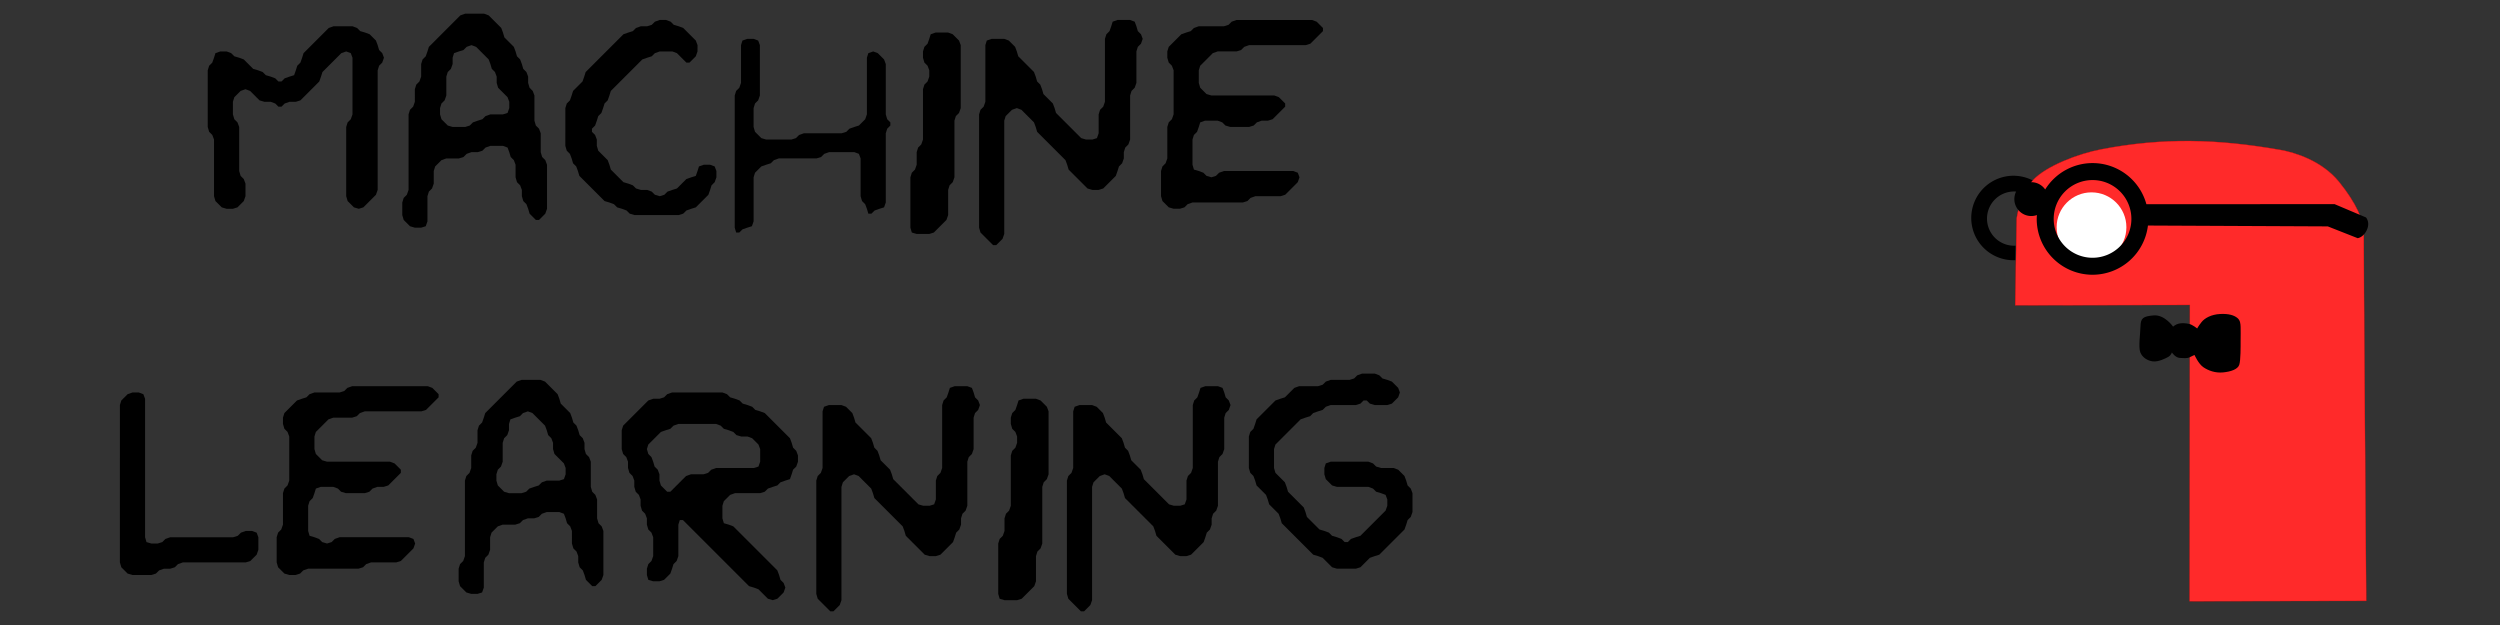 <?xml version="1.0" encoding="UTF-8" standalone="no"?>
<svg
   xmlns:dc="http://purl.org/dc/elements/1.1/"
   xmlns:cc="http://creativecommons.org/ns#"
   xmlns:rdf="http://www.w3.org/1999/02/22-rdf-syntax-ns#"
   xmlns:svg="http://www.w3.org/2000/svg"
   xmlns="http://www.w3.org/2000/svg"
   id="svg14023"
   version="1.1"
   viewBox="0 0 270.933 67.733"
   height="256"
   width="1024">
  <rect x="0" y="0" width="270.933" height="67.733" fill="#333333" stroke="none"/>
  <defs
     id="defs14017" />
  <g
     transform="matrix(-0.125,0,0,0.125,260.587,45.425)"
     id="layer1">
    <g
       transform="translate(-28.669,-106.871)"
       id="g16913">
      <path
         style="fill:#ff2a2a;fill-opacity:1;stroke:#ff0000;stroke-width:0.265px;stroke-linecap:butt;stroke-linejoin:miter;stroke-opacity:1"
         d="m 61.869,264.426 153.145,0.267 -0.267,-256.846 151.45,0.292 -1.244,-75.395 c 0,0 -2.94,-21.382 -14.433,-33.409 -11.493,-12.027 -38.852,-22.6 -59.067,-26.46 -53.187,-10.156 -99.959,-9.087 -155.016,0.535 -12.637,2.208 -36.081,9.354 -51.048,27.796 -14.967,18.442 -21.649,34.211 -21.382,43.832 0.267,9.622 -2.138,319.387 -2.138,319.387 z"
         id="path14197" />
      <circle
         style="fill:#ffffff;fill-opacity:1;stroke:none;stroke-width:0.794;stroke-miterlimit:4;stroke-dasharray:none;stroke-opacity:1"
         id="path14199"
         cx="300.051"
         cy="-59.518"
         r="30.238" />
      <path
         style="fill:#000000;fill-opacity:1;stroke:none;stroke-width:0.265px;stroke-linecap:butt;stroke-linejoin:miter;stroke-opacity:1"
         d="m 229.337,26.653 c 0,0 7.276,-10.489 16.725,-9.733 9.449,0.756 11.339,2.457 11.528,9.449 0.189,6.993 1.89,17.954 0.189,22.49 -1.701,4.536 -6.237,7.371 -10.961,7.938 -4.725,0.567 -11.15,-2.646 -13.418,-3.969 -2.268,-1.323 -3.024,-3.78 -3.024,-3.78 0,0 -3.024,4.536 -6.804,4.725 -3.78,0.189 -6.55,0.547 -8.822,-0.656 -2.272,-1.203 -4.009,-1.871 -4.009,-1.871 0,0 -3.341,7.617 -7.617,10.557 -4.276,2.94 -10.29,5.212 -17.105,4.544 -6.815,-0.668 -12.695,-2.673 -14.032,-6.548 -1.336,-3.875 -1.203,-16.571 -1.203,-20.713 0,-4.143 -0.134,-9.221 0,-12.161 0.134,-2.94 0.267,-5.746 2.94,-7.884 2.673,-2.138 7.083,-3.742 14.833,-3.341 7.751,0.401 13.363,3.608 16.036,6.949 2.673,3.341 3.875,5.613 3.875,5.613 0,0 3.963,-3.354 7.21,-4.016 3.274,-0.667 6.057,-0.81 8.771,-0.182 2.714,0.628 4.886,2.59 4.886,2.59 z"
         id="path16882" />
      <path
         style="fill:#000000;fill-opacity:1;stroke:none;stroke-width:3;stroke-miterlimit:4;stroke-dasharray:none;stroke-opacity:1"
         d="M 1128.9,1000.727 A 182.661,182.661 0 0 0 952.711,1135.353 L 337.143,1135 234.285,1178.572 c 0,0 -14.286,15.713 -2.857,40.713 11.429,25 30,27.142 30,27.142 l 97.857,-38.57 588.387,-2.793 a 182.661,182.661 0 0 0 181.229,160.984 182.661,182.661 0 0 0 182.662,-182.662 182.661,182.661 0 0 0 -0.633,-12.643 55.382,55.382 0 0 0 18.426,3.217 55.382,55.382 0 0 0 55.383,-55.383 55.382,55.382 0 0 0 -5.814,-24.652 88.717,88.717 0 0 1 6.557,-0.266 88.717,88.717 0 0 1 88.717,88.717 88.717,88.717 0 0 1 -88.717,88.717 88.717,88.717 0 0 1 -4.688,-0.234 l 0.783,47.504 a 138.214,138.214 0 0 0 5.924,0.209 138.214,138.214 0 0 0 138.215,-138.215 138.214,138.214 0 0 0 -138.215,-138.215 138.214,138.214 0 0 0 -62.492,15.098 c 1.844,1.94 3.623,3.95 5.352,6.008 a 55.382,55.382 0 0 0 -1.004,-0.051 55.382,55.382 0 0 0 -45.492,23.908 182.661,182.661 0 0 0 -154.963,-86.379 z m 0,55.559 a 127.103,127.103 0 0 1 127.103,127.102 127.103,127.103 0 0 1 -127.103,127.103 127.103,127.103 0 0 1 -127.102,-127.103 127.103,127.103 0 0 1 127.102,-127.102 z"
         transform="matrix(0.265,0,0,0.265,0,-380.333)"
         id="path16888" />
    </g>
  </g>
  <g
     transform="translate(2.646)"
     id="text7214"
     style="font-style:normal;font-variant:normal;font-weight:normal;font-stretch:normal;font-size:31.75px;line-height:1.25;font-family:'Humor Sans';-inkscape-font-specification:'Humor Sans';text-align:center;letter-spacing:0px;word-spacing:0px;text-anchor:middle;fill:#000000;fill-opacity:1;stroke:none;stroke-width:0.265"
     aria-label="Machine Learning">
    <path
       id="path7218"
       style="font-size:31.75px;text-align:center;text-anchor:middle;stroke-width:0.265"
       d="M 38.438,7.124 38.283,7.62 V 20.581 l -0.186,0.527 -1.364,1.364 -0.496,0.155 -0.527,-0.155 -0.682,-0.682 -0.155,-0.527 v -7.503 l 0.155,-0.496 0.341,-0.341 0.186,-0.527 V 6.256 L 35.368,5.76 34.872,5.574 34.345,5.76 32.298,7.806 32.143,8.302 31.957,8.829 29.911,10.876 29.415,11.031 H 28.733 l -0.527,0.186 -0.341,0.341 h -0.341 l -0.341,-0.341 -0.496,-0.186 h -0.682 l -0.527,-0.155 -1.023,-1.023 -0.496,-0.186 -0.527,0.186 -0.682,0.682 -0.155,0.496 v 1.364 l 0.155,0.527 0.341,0.341 0.186,0.496 v 4.775 l 0.155,0.527 0.341,0.341 0.186,0.496 v 1.364 l -0.186,0.527 -0.682,0.682 -0.496,0.155 h -0.682 l -0.527,-0.155 -0.682,-0.682 -0.155,-0.527 v -6.139 l -0.186,-0.496 -0.341,-0.341 -0.155,-0.527 V 7.62 L 20.02,7.124 20.361,6.783 20.547,6.256 20.702,5.76 21.229,5.574 h 0.682 l 0.496,0.186 0.341,0.341 0.527,0.155 0.496,0.186 1.023,1.023 0.527,0.155 0.496,0.186 0.341,0.341 0.527,0.155 0.496,0.186 0.341,0.341 h 0.341 l 0.341,-0.341 0.527,-0.186 0.496,-0.155 0.186,-0.527 0.155,-0.496 0.341,-0.341 0.186,-0.527 0.155,-0.496 2.729,-2.729 0.527,-0.186 h 2.046 l 0.496,0.186 0.341,0.341 0.527,0.155 0.496,0.186 0.682,0.682 0.186,0.496 0.155,0.527 0.341,0.341 0.186,0.496 -0.186,0.527 z" />
    <path
       id="path7220"
       style="font-size:31.75px;text-align:center;text-anchor:middle;stroke-width:0.265"
       d="M 52.545,11.713 V 11.031 L 52.359,10.535 51.336,9.512 51.181,8.984 V 8.302 L 50.995,7.806 50.654,7.465 50.499,6.938 50.313,6.442 48.949,5.078 48.453,4.892 47.925,5.078 47.584,5.419 47.088,5.574 46.561,5.76 46.406,6.256 v 0.682 l -0.186,0.527 -0.341,0.341 -0.155,0.496 v 2.046 l -0.186,0.527 -0.341,0.341 -0.155,0.496 v 0.682 l 0.155,0.527 0.682,0.682 0.527,0.155 h 1.364 l 0.496,-0.155 0.341,-0.341 0.527,-0.186 0.496,-0.155 0.341,-0.341 0.527,-0.186 h 1.364 l 0.496,-0.155 z m 3.566,11.782 -0.341,0.341 h -0.341 l -0.682,-0.682 -0.155,-0.527 -0.186,-0.496 -0.341,-0.341 -0.155,-0.527 v -0.682 l -0.186,-0.496 -0.341,-0.341 -0.155,-0.527 V 17.852 L 53.041,17.356 52.7,17.015 52.545,16.488 52.359,15.992 51.863,15.806 h -1.364 l -0.527,0.186 -0.341,0.341 -0.496,0.155 h -0.682 l -0.527,0.186 -0.341,0.341 -0.496,0.155 h -1.364 l -0.527,0.186 -0.682,0.682 -0.155,0.496 v 1.364 l -0.186,0.527 -0.341,0.341 -0.155,0.496 v 2.729 L 43.492,24.518 42.995,24.673 h -0.682 l -0.527,-0.155 -0.682,-0.682 -0.155,-0.527 v -1.364 l 0.155,-0.496 0.341,-0.341 0.186,-0.527 v -8.186 l 0.155,-0.496 0.341,-0.341 0.186,-0.527 V 9.667 L 42.468,9.17 42.809,8.829 42.995,8.302 V 6.938 L 43.151,6.442 43.492,6.101 43.678,5.574 43.833,5.078 47.243,1.667 47.77,1.481 h 2.046 l 0.496,0.186 1.364,1.364 0.186,0.496 0.155,0.527 1.023,1.023 0.186,0.496 0.155,0.527 0.341,0.341 0.186,0.496 0.155,0.527 0.341,0.341 0.186,0.496 v 0.682 l 0.155,0.527 0.341,0.341 0.186,0.496 v 2.729 l 0.155,0.527 0.341,0.341 0.186,0.496 v 2.046 l 0.155,0.527 0.341,0.341 0.186,0.496 v 4.775 l -0.186,0.527 z" />
    <path
       id="path7222"
       style="font-size:31.75px;text-align:center;text-anchor:middle;stroke-width:0.265"
       d="m 74.466,20.085 -0.155,0.496 -0.186,0.527 -1.364,1.364 -0.496,0.155 -0.527,0.186 -0.341,0.341 -0.496,0.155 h -4.775 l -0.527,-0.155 -0.341,-0.341 -0.496,-0.186 -0.527,-0.155 -0.341,-0.341 -0.496,-0.186 -0.527,-0.155 -2.729,-2.729 -0.155,-0.527 -0.186,-0.496 -0.341,-0.341 -0.155,-0.527 -0.186,-0.496 -0.341,-0.341 -0.155,-0.527 V 11.713 l 0.155,-0.496 0.341,-0.341 0.186,-0.527 0.155,-0.496 1.023,-1.023 0.186,-0.527 0.155,-0.496 4.093,-4.093 0.527,-0.186 0.496,-0.155 0.341,-0.341 0.527,-0.186 h 0.682 l 0.496,-0.155 0.341,-0.341 0.527,-0.186 h 0.682 l 0.496,0.186 0.341,0.341 0.527,0.155 0.496,0.186 1.364,1.364 0.186,0.496 V 5.574 L 72.761,6.101 72.079,6.783 H 71.738 L 70.715,5.76 70.219,5.574 h -1.364 l -0.527,0.186 -0.341,0.341 -0.496,0.155 -0.527,0.186 -3.411,3.411 -0.155,0.496 -0.186,0.527 -0.341,0.341 -0.155,0.496 -0.186,0.527 -0.341,0.341 -0.155,0.496 -0.186,0.527 -0.341,0.341 v 0.341 l 0.341,0.341 0.186,0.496 v 0.682 l 0.155,0.527 1.023,1.023 0.186,0.496 0.155,0.527 1.364,1.364 0.527,0.155 0.496,0.186 0.341,0.341 0.527,0.155 h 0.682 l 0.496,0.186 0.341,0.341 0.527,0.155 0.496,-0.155 0.341,-0.341 0.527,-0.186 0.496,-0.155 1.023,-1.023 0.527,-0.186 0.496,-0.155 0.186,-0.527 0.155,-0.496 0.527,-0.186 h 0.682 l 0.496,0.186 0.186,0.496 v 0.682 l -0.186,0.527 z" />
    <path
       id="path7224"
       style="font-size:31.75px;text-align:center;text-anchor:middle;stroke-width:0.265"
       d="m 93.504,13.945 -0.155,0.496 v 7.503 l -0.186,0.527 -0.496,0.155 -0.527,0.186 -0.341,0.341 h -0.341 l -0.155,-0.527 -0.186,-0.496 -0.341,-0.341 -0.155,-0.527 v -4.093 l -0.186,-0.496 -0.496,-0.186 h -2.729 l -0.527,0.186 -0.341,0.341 -0.496,0.155 H 81.753 l -0.527,0.186 -0.341,0.341 -0.496,0.155 -0.527,0.186 -0.682,0.682 -0.155,0.496 v 4.775 l -0.186,0.527 -0.496,0.155 -0.527,0.186 -0.341,0.341 h -0.341 l -0.155,-0.527 V 10.349 L 77.133,9.853 77.474,9.512 77.66,8.984 V 4.892 l 0.155,-0.496 0.527,-0.186 h 0.682 l 0.496,0.186 0.186,0.496 v 5.457 l -0.186,0.527 -0.341,0.341 -0.155,0.496 v 2.046 l 0.155,0.527 0.682,0.682 0.527,0.155 h 2.729 l 0.496,-0.155 0.341,-0.341 0.527,-0.186 h 4.093 l 0.496,-0.155 0.341,-0.341 0.527,-0.186 0.496,-0.155 0.682,-0.682 0.186,-0.527 v -6.139 l 0.155,-0.496 0.527,-0.186 0.496,0.186 0.682,0.682 0.186,0.496 v 5.457 l 0.155,0.527 0.341,0.341 v 0.341 z" />
    <path
       id="path7226"
       style="font-size:31.75px;text-align:center;text-anchor:middle;stroke-width:0.265"
       d="m 100.945,12.581 -0.155,0.496 v 6.139 l -0.186,0.527 -0.341,0.341 -0.155,0.496 v 2.729 l -0.186,0.527 -1.364,1.364 -0.496,0.155 h -1.364 l -0.527,-0.155 -0.155,-0.527 v -5.457 l 0.155,-0.496 0.341,-0.341 0.186,-0.527 v -1.364 l 0.155,-0.496 0.341,-0.341 0.186,-0.527 V 9.667 L 97.535,9.17 97.876,8.829 98.062,8.302 V 7.62 L 97.876,7.124 97.535,6.783 97.38,6.256 V 5.574 l 0.155,-0.496 0.341,-0.341 0.186,-0.527 0.155,-0.496 0.527,-0.186 h 1.364 l 0.496,0.186 0.682,0.682 0.186,0.496 V 11.713 l -0.186,0.527 z" />
    <path
       id="path7228"
       style="font-size:31.75px;text-align:center;text-anchor:middle;stroke-width:0.265"
       d="m 120.665,5.078 -0.155,0.496 v 3.411 l -0.186,0.527 -0.341,0.341 -0.155,0.496 v 4.775 l -0.186,0.527 -0.341,0.341 -0.155,0.496 v 0.682 l -0.186,0.527 -0.341,0.341 -0.155,0.496 -0.186,0.527 -1.364,1.364 -0.496,0.155 h -0.682 l -0.527,-0.155 -2.046,-2.046 -0.155,-0.527 -0.186,-0.496 -3.07,-3.07 -0.155,-0.527 -0.186,-0.496 -1.364,-1.364 -0.496,-0.186 -0.527,0.186 -0.682,0.682 -0.155,0.496 v 12.278 l -0.186,0.527 -0.682,0.682 h -0.341 l -1.364,-1.364 -0.155,-0.527 v -12.278 l 0.155,-0.496 0.341,-0.341 0.186,-0.527 V 4.892 l 0.155,-0.496 0.527,-0.186 h 1.364 l 0.496,0.186 0.682,0.682 0.186,0.496 0.155,0.527 1.705,1.705 0.186,0.496 0.155,0.527 0.341,0.341 0.186,0.496 0.155,0.527 1.023,1.023 0.186,0.496 0.155,0.527 2.729,2.729 0.527,0.155 h 0.682 l 0.496,-0.155 0.186,-0.527 v -2.046 l 0.155,-0.496 0.341,-0.341 0.186,-0.527 V 4.21 l 0.155,-0.496 0.341,-0.341 0.186,-0.527 0.155,-0.496 0.527,-0.186 h 1.364 l 0.496,0.186 0.186,0.496 0.155,0.527 0.341,0.341 0.186,0.496 -0.186,0.527 z" />
    <path
       id="path7230"
       style="font-size:31.75px;text-align:center;text-anchor:middle;stroke-width:0.265"
       d="m 140.385,3.713 -1.023,1.023 -0.496,0.155 h -6.139 l -0.527,0.186 -0.341,0.341 -0.496,0.155 h -2.046 l -0.527,0.186 -1.364,1.364 -0.155,0.496 v 1.364 l 0.155,0.527 0.682,0.682 0.527,0.155 h 6.821 l 0.496,0.186 0.682,0.682 v 0.341 l -1.364,1.364 -0.496,0.155 h -0.682 l -0.527,0.186 -0.341,0.341 -0.496,0.155 h -2.046 l -0.527,-0.155 -0.341,-0.341 -0.496,-0.186 h -1.364 l -0.527,0.186 -0.155,0.496 -0.186,0.527 -0.341,0.341 -0.155,0.496 v 2.729 l 0.155,0.527 0.527,0.155 0.496,0.186 0.341,0.341 0.527,0.155 0.496,-0.155 0.341,-0.341 0.527,-0.186 h 7.503 l 0.496,0.186 0.186,0.496 -0.186,0.527 -1.364,1.364 -0.496,0.155 h -2.729 l -0.527,0.186 -0.341,0.341 -0.496,0.155 h -5.457 l -0.527,0.186 -0.341,0.341 -0.496,0.155 h -0.682 l -0.527,-0.155 -0.682,-0.682 -0.155,-0.527 v -2.729 l 0.155,-0.496 0.341,-0.341 0.186,-0.527 v -3.411 l 0.155,-0.496 0.341,-0.341 0.186,-0.527 V 7.62 L 124.355,7.124 124.014,6.783 123.859,6.256 V 5.574 l 0.155,-0.496 1.364,-1.364 0.527,-0.186 0.496,-0.155 0.341,-0.341 0.527,-0.186 h 2.729 l 0.496,-0.155 0.341,-0.341 0.527,-0.186 h 8.186 l 0.496,0.186 0.682,0.682 v 0.341 z" />
    <path
       id="path7232"
       style="font-size:31.75px;text-align:center;text-anchor:middle;stroke-width:0.265"
       d="m 24.826,60.454 -0.341,0.341 -0.496,0.155 h -6.821 l -0.527,0.186 -0.341,0.341 -0.496,0.155 h -0.682 l -0.527,0.186 -0.341,0.341 -0.496,0.155 h -2.046 l -0.527,-0.155 -0.682,-0.682 -0.155,-0.527 V 43.897 l 0.155,-0.496 0.682,-0.682 0.527,-0.186 h 0.682 l 0.496,0.186 0.186,0.496 v 15.007 l 0.155,0.527 0.527,0.155 h 0.682 l 0.496,-0.155 0.341,-0.341 0.527,-0.186 h 6.821 l 0.496,-0.155 0.341,-0.341 0.527,-0.186 h 0.682 l 0.496,0.186 0.186,0.496 v 1.364 l -0.186,0.527 z" />
    <path
       id="path7234"
       style="font-size:31.75px;text-align:center;text-anchor:middle;stroke-width:0.265"
       d="m 44.546,43.401 -1.023,1.023 -0.496,0.155 h -6.139 l -0.527,0.186 -0.341,0.341 -0.496,0.155 h -2.046 l -0.527,0.186 -1.364,1.364 -0.155,0.496 v 1.364 l 0.155,0.527 0.682,0.682 0.527,0.155 h 6.821 l 0.496,0.186 0.682,0.682 v 0.341 l -1.364,1.364 -0.496,0.155 h -0.682 l -0.527,0.186 -0.341,0.341 -0.496,0.155 h -2.046 l -0.527,-0.155 -0.341,-0.341 -0.496,-0.186 h -1.364 l -0.527,0.186 -0.155,0.496 -0.186,0.527 -0.341,0.341 -0.155,0.496 v 2.729 l 0.155,0.527 0.527,0.155 0.496,0.186 0.341,0.341 0.527,0.155 0.496,-0.155 0.341,-0.341 0.527,-0.186 h 7.503 l 0.496,0.186 0.186,0.496 -0.186,0.527 -1.364,1.364 -0.496,0.155 H 37.569 l -0.527,0.186 -0.341,0.341 -0.496,0.155 h -5.457 l -0.527,0.186 -0.341,0.341 -0.496,0.155 h -0.682 l -0.527,-0.155 -0.682,-0.682 -0.155,-0.527 v -2.729 l 0.155,-0.496 0.341,-0.341 0.186,-0.527 v -3.411 l 0.155,-0.496 0.341,-0.341 0.186,-0.527 v -4.775 l -0.186,-0.496 -0.341,-0.341 -0.155,-0.527 V 45.261 l 0.155,-0.496 1.364,-1.364 0.527,-0.186 0.496,-0.155 0.341,-0.341 0.527,-0.186 h 2.729 l 0.496,-0.155 0.341,-0.341 0.527,-0.186 h 8.186 l 0.496,0.186 0.682,0.682 v 0.341 z" />
    <path
       id="path7236"
       style="font-size:31.75px;text-align:center;text-anchor:middle;stroke-width:0.265"
       d="M 58.653,51.4 V 50.718 L 58.467,50.222 57.444,49.199 57.289,48.672 v -0.682 l -0.186,-0.496 -0.341,-0.341 -0.155,-0.527 -0.186,-0.496 -1.364,-1.364 -0.496,-0.186 -0.527,0.186 -0.341,0.341 -0.496,0.155 -0.527,0.186 -0.155,0.496 v 0.682 l -0.186,0.527 -0.341,0.341 -0.155,0.496 v 2.046 l -0.186,0.527 -0.341,0.341 -0.155,0.496 v 0.682 l 0.155,0.527 0.682,0.682 0.527,0.155 h 1.364 l 0.496,-0.155 0.341,-0.341 0.527,-0.186 0.496,-0.155 0.341,-0.341 0.527,-0.186 h 1.364 L 58.467,51.928 Z m 3.566,11.782 -0.341,0.341 H 61.537 l -0.682,-0.682 -0.155,-0.527 -0.186,-0.496 -0.341,-0.341 -0.155,-0.527 v -0.682 l -0.186,-0.496 -0.341,-0.341 -0.155,-0.527 V 57.54 L 59.15,57.044 58.808,56.702 58.653,56.175 58.467,55.679 57.971,55.493 h -1.364 l -0.527,0.186 -0.341,0.341 -0.496,0.155 h -0.682 l -0.527,0.186 -0.341,0.341 -0.496,0.155 h -1.364 l -0.527,0.186 -0.682,0.682 -0.155,0.496 v 1.364 l -0.186,0.527 -0.341,0.341 -0.155,0.496 v 2.729 L 49.6,64.206 49.104,64.361 H 48.422 L 47.894,64.206 47.212,63.524 47.057,62.997 v -1.364 l 0.155,-0.496 0.341,-0.341 0.186,-0.527 v -8.186 l 0.155,-0.496 0.341,-0.341 0.186,-0.527 V 49.354 L 48.577,48.858 48.918,48.517 49.104,47.99 v -1.364 l 0.155,-0.496 0.341,-0.341 0.186,-0.527 0.155,-0.496 3.411,-3.411 0.527,-0.186 h 2.046 l 0.496,0.186 1.364,1.364 0.186,0.496 0.155,0.527 1.023,1.023 0.186,0.496 0.155,0.527 0.341,0.341 0.186,0.496 0.155,0.527 0.341,0.341 0.186,0.496 v 0.682 l 0.155,0.527 0.341,0.341 0.186,0.496 v 2.729 l 0.155,0.527 0.341,0.341 0.186,0.496 v 2.046 l 0.155,0.527 0.341,0.341 0.186,0.496 v 4.775 l -0.186,0.527 z" />
    <path
       id="path7238"
       style="font-size:31.75px;text-align:center;text-anchor:middle;stroke-width:0.265"
       d="m 79.737,50.036 v -1.364 l -0.186,-0.496 -0.682,-0.682 -0.496,-0.186 h -0.682 l -0.527,-0.155 -0.341,-0.341 -0.496,-0.186 -0.527,-0.155 -0.341,-0.341 -0.496,-0.186 h -4.093 l -0.527,0.186 -0.341,0.341 -0.496,0.155 -0.527,0.186 -1.364,1.364 -0.155,0.496 0.155,0.527 0.341,0.341 0.186,0.496 0.155,0.527 0.341,0.341 0.186,0.496 v 0.682 l 0.155,0.527 0.682,0.682 h 0.341 l 1.705,-1.705 0.527,-0.186 h 1.364 l 0.496,-0.155 0.341,-0.341 0.527,-0.186 h 4.093 l 0.496,-0.155 z m 3.566,0.868 -0.155,0.496 -0.186,0.527 -0.496,0.155 -0.527,0.186 -0.341,0.341 -0.496,0.155 -0.527,0.186 -0.341,0.341 -0.496,0.155 h -2.729 l -0.527,0.186 -0.682,0.682 -0.155,0.496 v 1.364 l 0.155,0.527 0.527,0.155 0.496,0.186 4.775,4.775 0.186,0.496 0.155,0.527 0.341,0.341 0.186,0.496 -0.186,0.527 -0.682,0.682 -0.496,0.155 -0.527,-0.155 -1.023,-1.023 -0.496,-0.186 -0.527,-0.155 -7.162,-7.162 h -0.341 l -0.155,0.496 v 3.411 l -0.186,0.527 -0.341,0.341 -0.155,0.496 -0.186,0.527 -0.682,0.682 -0.496,0.155 h -0.682 l -0.527,-0.155 -0.155,-0.527 v -0.682 l 0.155,-0.496 0.341,-0.341 0.186,-0.527 V 58.222 L 67.955,57.726 67.614,57.385 67.459,56.858 V 56.175 L 67.273,55.679 66.932,55.338 66.777,54.811 v -0.682 l -0.186,-0.496 -0.341,-0.341 -0.155,-0.527 v -0.682 l -0.186,-0.496 -0.341,-0.341 -0.155,-0.527 v -0.682 l -0.186,-0.496 -0.341,-0.341 -0.155,-0.527 v -2.046 l 0.155,-0.496 2.729,-2.729 0.527,-0.186 h 0.682 l 0.496,-0.155 0.341,-0.341 0.527,-0.186 h 5.457 l 0.496,0.186 0.341,0.341 0.527,0.155 0.496,0.186 0.341,0.341 0.527,0.155 0.496,0.186 0.341,0.341 0.527,0.155 0.496,0.186 2.729,2.729 0.186,0.496 0.155,0.527 0.341,0.341 0.186,0.496 v 0.682 l -0.186,0.527 z" />
    <path
       id="path7240"
       style="font-size:31.75px;text-align:center;text-anchor:middle;stroke-width:0.265"
       d="m 103.023,44.765 -0.155,0.496 v 3.411 l -0.186,0.527 -0.341,0.341 -0.155,0.496 v 4.775 l -0.186,0.527 -0.341,0.341 -0.155,0.496 v 0.682 l -0.186,0.527 -0.341,0.341 -0.155,0.496 -0.186,0.527 -1.364,1.364 -0.496,0.155 h -0.682 l -0.527,-0.155 -2.046,-2.046 -0.155,-0.527 -0.186,-0.496 -3.07,-3.07 -0.155,-0.527 -0.186,-0.496 -1.364,-1.364 -0.496,-0.186 -0.527,0.186 -0.682,0.682 -0.155,0.496 v 12.278 l -0.186,0.527 -0.682,0.682 h -0.341 l -1.364,-1.364 -0.155,-0.527 v -12.278 l 0.155,-0.496 0.341,-0.341 0.186,-0.527 v -6.139 l 0.155,-0.496 0.527,-0.186 h 1.364 l 0.496,0.186 0.682,0.682 0.186,0.496 0.155,0.527 1.705,1.705 0.186,0.496 0.155,0.527 0.341,0.341 0.186,0.496 0.155,0.527 1.023,1.023 0.186,0.496 0.155,0.527 2.729,2.729 0.527,0.155 h 0.682 l 0.496,-0.155 0.186,-0.527 v -2.046 l 0.155,-0.496 0.341,-0.341 0.186,-0.527 v -6.821 l 0.155,-0.496 0.341,-0.341 0.186,-0.527 0.155,-0.496 0.527,-0.186 h 1.364 l 0.496,0.186 0.186,0.496 0.155,0.527 0.341,0.341 0.186,0.496 -0.186,0.527 z" />
    <path
       id="path7242"
       style="font-size:31.75px;text-align:center;text-anchor:middle;stroke-width:0.265"
       d="m 110.464,52.269 -0.155,0.496 v 6.139 l -0.186,0.527 -0.341,0.341 -0.155,0.496 v 2.729 l -0.186,0.527 -1.364,1.364 -0.496,0.155 h -1.364 l -0.527,-0.155 -0.155,-0.527 v -5.457 l 0.155,-0.496 0.341,-0.341 0.186,-0.527 v -1.364 l 0.155,-0.496 0.341,-0.341 0.186,-0.527 v -5.457 l 0.155,-0.496 0.341,-0.341 0.186,-0.527 v -0.682 l -0.186,-0.496 -0.341,-0.341 -0.155,-0.527 V 45.261 l 0.155,-0.496 0.341,-0.341 0.186,-0.527 0.155,-0.496 0.527,-0.186 h 1.364 l 0.496,0.186 0.682,0.682 0.186,0.496 v 6.821 l -0.186,0.527 z" />
    <path
       id="path7244"
       style="font-size:31.75px;text-align:center;text-anchor:middle;stroke-width:0.265"
       d="m 130.184,44.765 -0.155,0.496 v 3.411 l -0.186,0.527 -0.341,0.341 -0.155,0.496 v 4.775 l -0.186,0.527 -0.341,0.341 -0.155,0.496 v 0.682 l -0.186,0.527 -0.341,0.341 -0.155,0.496 -0.186,0.527 -1.364,1.364 -0.496,0.155 h -0.682 l -0.527,-0.155 -2.046,-2.046 -0.155,-0.527 -0.186,-0.496 -3.07,-3.07 -0.155,-0.527 -0.186,-0.496 -1.364,-1.364 -0.496,-0.186 -0.527,0.186 -0.682,0.682 -0.155,0.496 v 12.278 l -0.186,0.527 -0.682,0.682 h -0.341 l -1.364,-1.364 -0.155,-0.527 v -12.278 l 0.155,-0.496 0.341,-0.341 0.186,-0.527 v -6.139 l 0.155,-0.496 0.527,-0.186 h 1.364 l 0.496,0.186 0.682,0.682 0.186,0.496 0.155,0.527 1.705,1.705 0.186,0.496 0.155,0.527 0.341,0.341 0.186,0.496 0.155,0.527 1.023,1.023 0.186,0.496 0.155,0.527 2.729,2.729 0.527,0.155 h 0.682 l 0.496,-0.155 0.186,-0.527 v -2.046 l 0.155,-0.496 0.341,-0.341 0.186,-0.527 v -6.821 l 0.155,-0.496 0.341,-0.341 0.186,-0.527 0.155,-0.496 0.527,-0.186 h 1.364 l 0.496,0.186 0.186,0.496 0.155,0.527 0.341,0.341 0.186,0.496 -0.186,0.527 z" />
    <path
       id="path7246"
       style="font-size:31.75px;text-align:center;text-anchor:middle;stroke-width:0.265"
       d="m 149.904,56.361 -0.155,0.496 -0.186,0.527 -2.729,2.729 -0.496,0.155 -0.527,0.186 -1.023,1.023 -0.496,0.155 h -2.046 l -0.527,-0.155 -1.023,-1.023 -0.496,-0.186 -0.527,-0.155 -3.411,-3.411 -0.155,-0.527 -0.186,-0.496 -1.023,-1.023 -0.155,-0.527 -0.186,-0.496 -1.023,-1.023 -0.155,-0.527 -0.186,-0.496 -0.341,-0.341 -0.155,-0.527 v -3.411 l 0.155,-0.496 0.341,-0.341 0.186,-0.527 0.155,-0.496 2.046,-2.046 0.527,-0.186 0.496,-0.155 1.023,-1.023 0.527,-0.186 h 2.046 l 0.496,-0.155 0.341,-0.341 0.527,-0.186 h 2.046 l 0.496,-0.155 0.341,-0.341 0.527,-0.186 h 1.364 l 0.496,0.186 0.341,0.341 0.527,0.155 0.496,0.186 0.682,0.682 0.186,0.496 -0.186,0.527 -0.682,0.682 -0.496,0.155 h -1.364 l -0.527,-0.155 -0.341,-0.341 h -0.341 l -0.341,0.341 -0.496,0.155 h -2.729 l -0.527,0.186 -0.341,0.341 -0.496,0.155 -0.527,0.186 -0.341,0.341 -0.496,0.155 -0.527,0.186 -2.729,2.729 -0.155,0.496 v 2.046 l 0.155,0.527 1.023,1.023 0.186,0.496 0.155,0.527 1.705,1.705 0.186,0.496 0.155,0.527 1.364,1.364 0.527,0.155 0.496,0.186 0.341,0.341 0.527,0.155 0.496,0.186 0.341,0.341 h 0.341 l 0.341,-0.341 0.527,-0.186 0.496,-0.155 2.729,-2.729 0.186,-0.527 v -0.682 l -0.186,-0.496 -0.496,-0.186 -0.527,-0.155 -0.341,-0.341 -0.496,-0.186 h -3.411 l -0.527,-0.155 -0.682,-0.682 -0.155,-0.527 v -0.682 l 0.155,-0.496 0.527,-0.186 h 4.093 l 0.496,0.186 0.341,0.341 0.527,0.155 h 1.364 l 0.496,0.186 0.682,0.682 0.186,0.496 0.155,0.527 0.341,0.341 0.186,0.496 v 2.046 l -0.186,0.527 z" />
  </g>
</svg>
